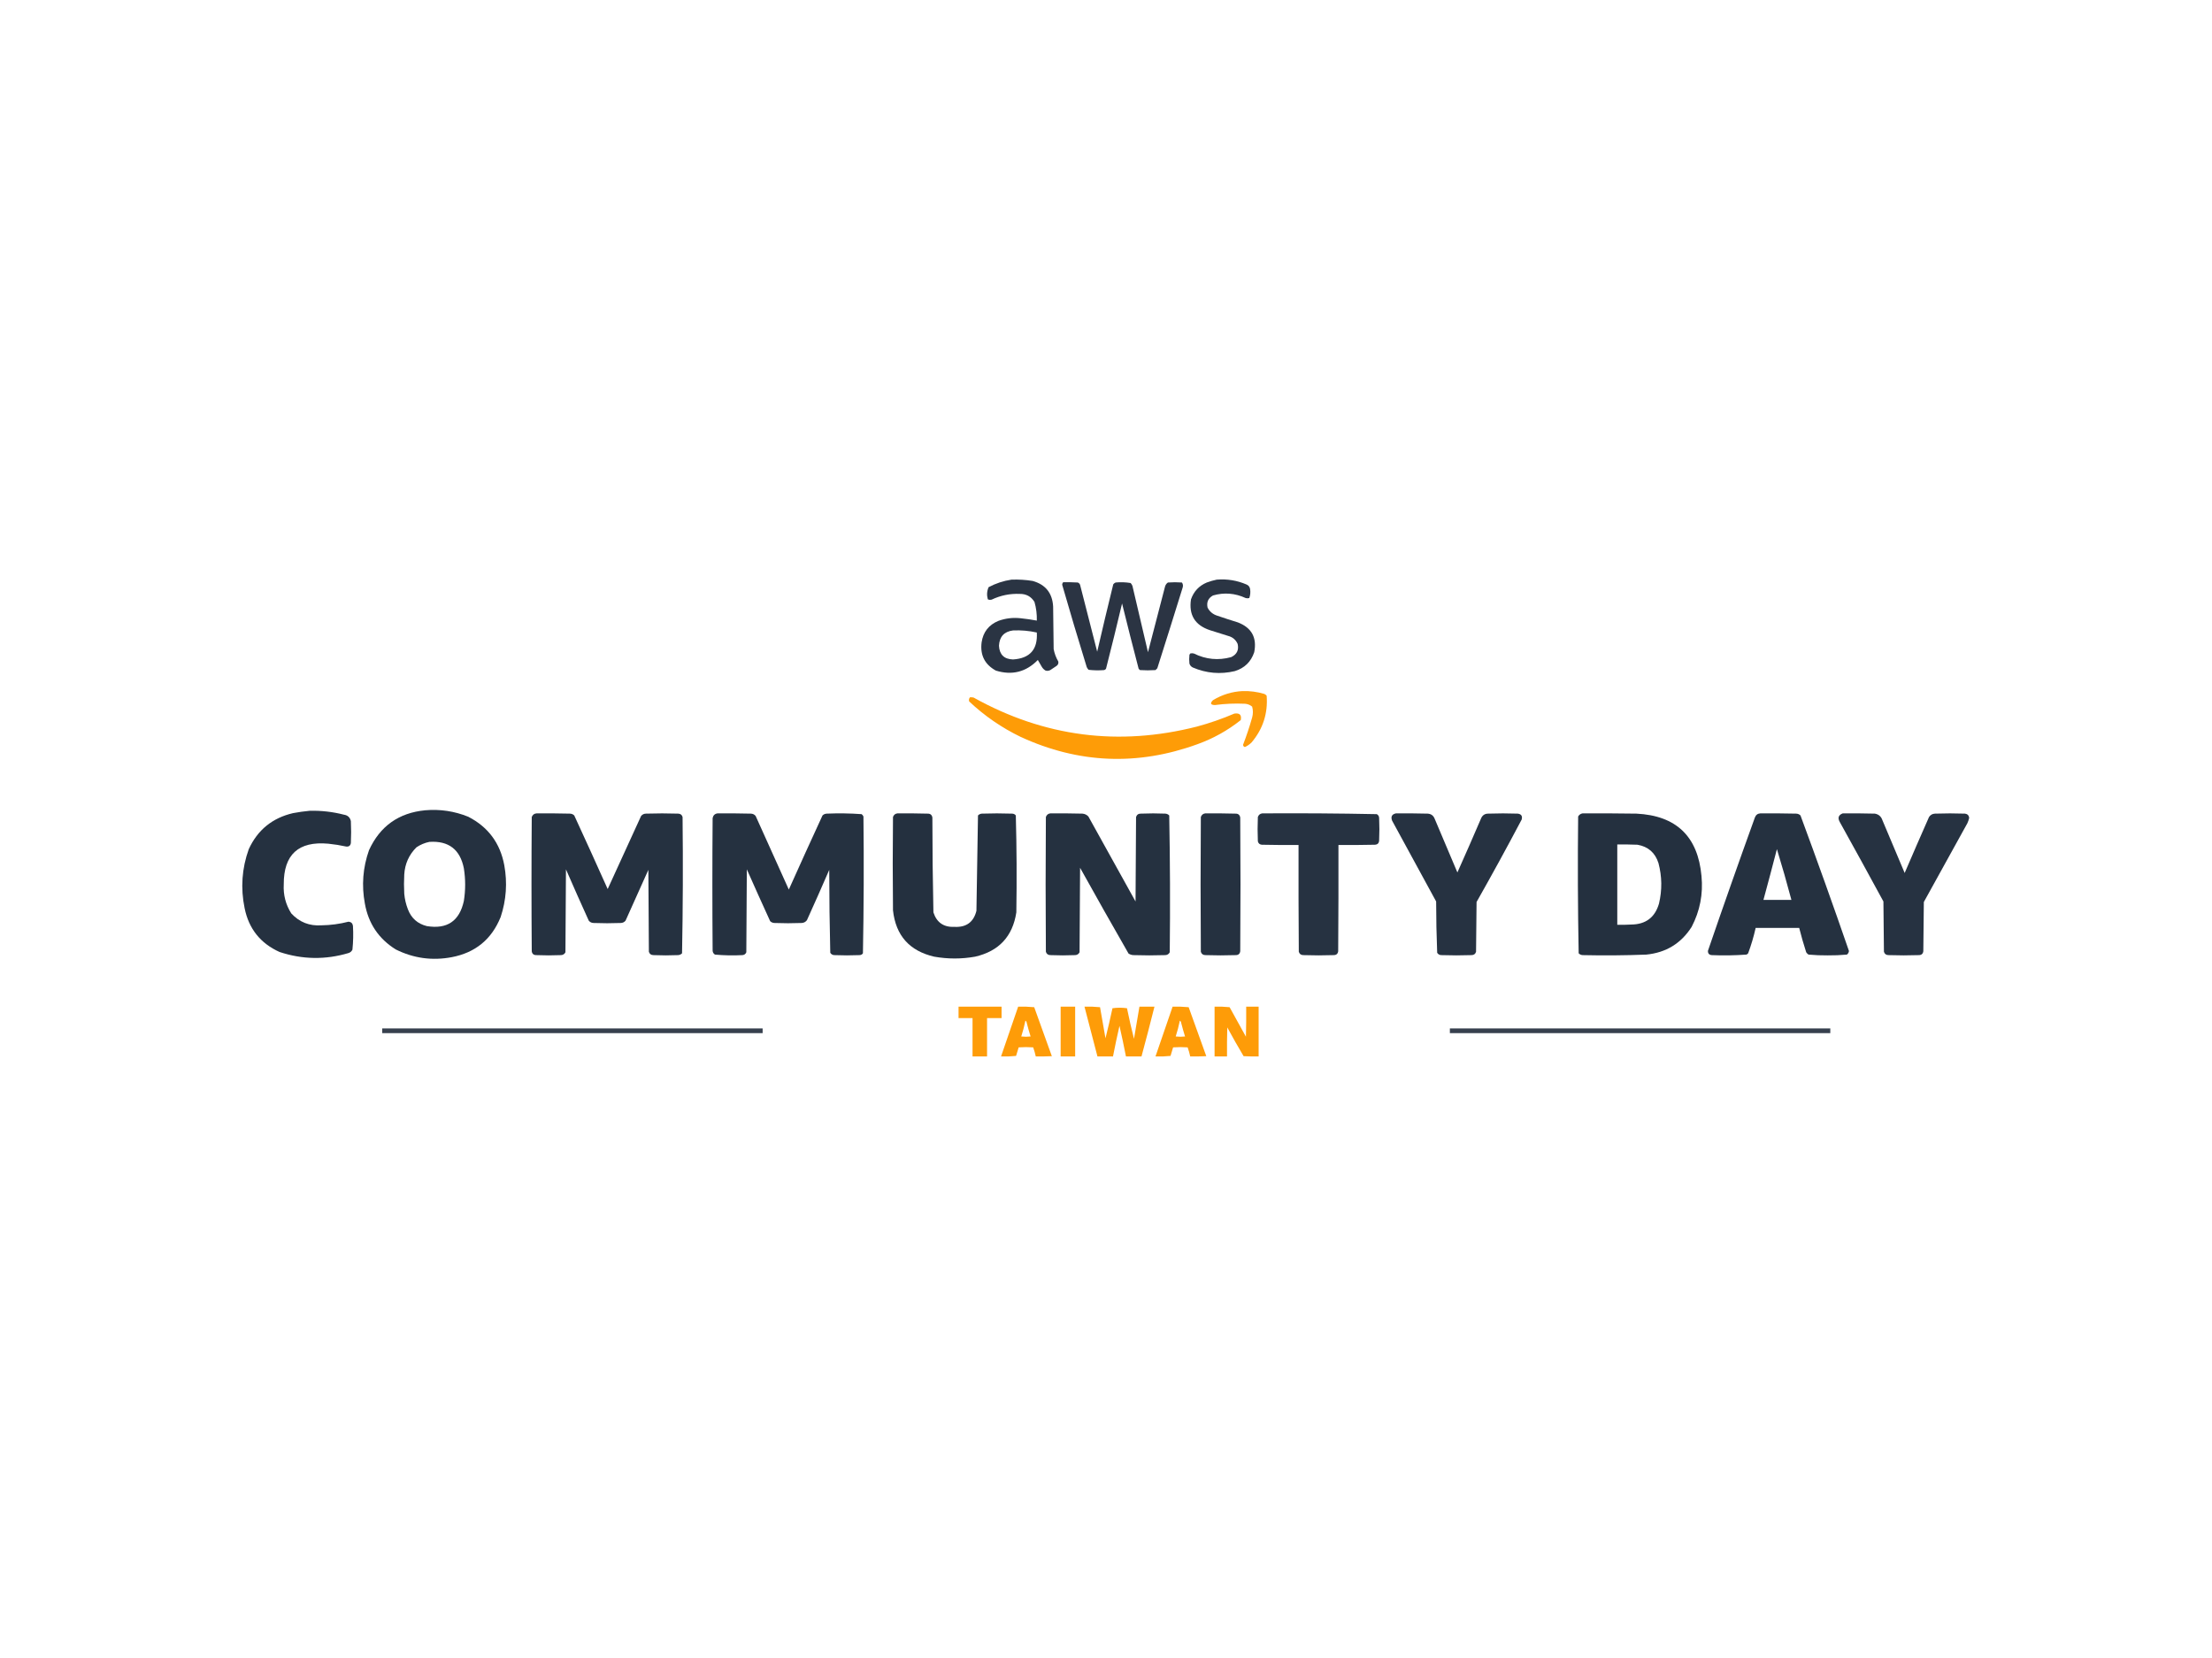 <?xml version="1.0" encoding="UTF-8"?>
<!DOCTYPE svg PUBLIC "-//W3C//DTD SVG 1.1//EN" "http://www.w3.org/Graphics/SVG/1.1/DTD/svg11.dtd">
<svg xmlns="http://www.w3.org/2000/svg" version="1.1" width="4268px" height="3200px" style="shape-rendering:geometricPrecision; text-rendering:geometricPrecision; image-rendering:optimizeQuality; fill-rule:evenodd; clip-rule:evenodd" xmlns:xlink="http://www.w3.org/1999/xlink">
<g><path style="opacity:0.969" fill="#252f3e" d="M 1951.5,1118.5 C 1965.27,1117.95 1978.93,1118.78 1992.5,1121C 2017.43,1128 2030.6,1144.5 2032,1170.5C 2032.33,1197.83 2032.67,1225.17 2033,1252.5C 2034.61,1261 2037.61,1269 2042,1276.5C 2042.66,1280.03 2041.49,1282.86 2038.5,1285C 2034.5,1287.67 2030.5,1290.33 2026.5,1293C 2023.63,1294.46 2020.63,1294.79 2017.5,1294C 2014.33,1292.17 2011.83,1289.67 2010,1286.5C 2007.5,1282.17 2005,1277.83 2002.5,1273.5C 1979.74,1296.77 1952.74,1303.61 1921.5,1294C 1900.03,1282.22 1890.86,1264.05 1894,1239.5C 1896.94,1219.55 1907.78,1205.72 1926.5,1198C 1940.43,1192.99 1954.76,1191.32 1969.5,1193C 1979.91,1194.08 1990.24,1195.58 2000.5,1197.5C 2000.87,1185.24 1999.37,1173.24 1996,1161.5C 1989.55,1151.02 1980.05,1145.85 1967.5,1146C 1948.62,1145.22 1930.62,1148.89 1913.5,1157C 1910.9,1157.77 1908.4,1157.6 1906,1156.5C 1903.68,1148.44 1904.18,1140.61 1907.5,1133C 1921.43,1125.64 1936.09,1120.8 1951.5,1118.5 Z M 1954.5,1216.5 C 1970.03,1215.79 1985.36,1217.12 2000.5,1220.5C 2002.54,1253.13 1987.21,1270.46 1954.5,1272.5C 1937.4,1271.9 1928.4,1263.07 1927.5,1246C 1928.38,1228.62 1937.38,1218.79 1954.5,1216.5 Z"/></g>
<g><path style="opacity:0.966" fill="#252f3e" d="M 2347.5,1118.5 C 2367.67,1116.81 2387.01,1119.97 2405.5,1128C 2409.17,1129.67 2411.33,1132.5 2412,1136.5C 2412.99,1142.52 2412.49,1148.35 2410.5,1154C 2408.17,1154.67 2405.83,1154.67 2403.5,1154C 2382.94,1144.51 2361.94,1142.84 2340.5,1149C 2331.19,1154.13 2327.69,1161.96 2330,1172.5C 2333.97,1180.12 2340.13,1185.29 2348.5,1188C 2361.77,1192.53 2375.1,1196.87 2388.5,1201C 2415.04,1211.25 2425.54,1230.41 2420,1258.5C 2413.76,1277.07 2401.26,1289.24 2382.5,1295C 2354.7,1301.54 2327.7,1299.21 2301.5,1288C 2298.27,1286.44 2296.1,1283.94 2295,1280.5C 2294.33,1274.83 2294.33,1269.17 2295,1263.5C 2295.37,1262.58 2295.87,1261.75 2296.5,1261C 2298.83,1260.33 2301.17,1260.33 2303.5,1261C 2326.69,1272.45 2350.69,1274.79 2375.5,1268C 2386.54,1262.75 2390.71,1254.25 2388,1242.5C 2384.39,1234.42 2378.22,1229.26 2369.5,1227C 2357.83,1223.33 2346.17,1219.67 2334.5,1216C 2305.61,1206.38 2293.44,1186.55 2298,1156.5C 2303.32,1141.18 2313.49,1130.34 2328.5,1124C 2334.83,1121.67 2341.16,1119.84 2347.5,1118.5 Z"/></g>
<g><path style="opacity:0.97" fill="#252f3e" d="M 2051.5,1123.5 C 2060.84,1123.33 2070.17,1123.5 2079.5,1124C 2081.67,1124.83 2083.17,1126.33 2084,1128.5C 2095.16,1171.46 2106.16,1214.46 2117,1257.5C 2127.02,1214.08 2137.35,1170.75 2148,1127.5C 2149.21,1125.95 2150.71,1124.78 2152.5,1124C 2162.27,1123.05 2171.93,1123.39 2181.5,1125C 2183.04,1126.58 2184.21,1128.41 2185,1130.5C 2195,1173.17 2205,1215.83 2215,1258.5C 2226.16,1216.21 2237.16,1173.88 2248,1131.5C 2249,1128.3 2250.84,1125.8 2253.5,1124C 2262.5,1123.33 2271.5,1123.33 2280.5,1124C 2282.5,1126.84 2283,1130.01 2282,1133.5C 2265.87,1185.56 2249.54,1237.56 2233,1289.5C 2231.83,1290.67 2230.67,1291.83 2229.5,1293C 2219.5,1293.67 2209.5,1293.67 2199.5,1293C 2198.67,1292.17 2197.83,1291.33 2197,1290.5C 2186.02,1248.6 2175.36,1206.6 2165,1164.5C 2155.04,1206.62 2144.71,1248.62 2134,1290.5C 2133.1,1291.7 2131.93,1292.53 2130.5,1293C 2120.45,1293.81 2110.45,1293.64 2100.5,1292.5C 2098.23,1290.29 2096.73,1287.62 2096,1284.5C 2079.99,1232.64 2064.49,1180.64 2049.5,1128.5C 2049.44,1126.49 2050.1,1124.82 2051.5,1123.5 Z"/></g>
<g><path style="opacity:0.954" fill="#fe9900" d="M 2397.5,1333.5 C 2411.82,1333.09 2425.82,1334.92 2439.5,1339C 2441.29,1339.78 2442.79,1340.95 2444,1342.5C 2446.58,1376.41 2436.92,1406.41 2415,1432.5C 2411.19,1436.32 2406.85,1439.32 2402,1441.5C 2399.71,1440.88 2398.54,1439.38 2398.5,1437C 2405.13,1419.78 2410.96,1402.28 2416,1384.5C 2417.9,1377.48 2417.9,1370.48 2416,1363.5C 2412.09,1360.3 2407.59,1358.47 2402.5,1358C 2382.93,1357.05 2363.43,1357.89 2344,1360.5C 2335.56,1360.18 2334.39,1357.01 2340.5,1351C 2358.13,1340.35 2377.13,1334.52 2397.5,1333.5 Z"/></g>
<g><path style="opacity:0.971" fill="#fe9900" d="M 1871.5,1345.5 C 1873.86,1345.34 1876.19,1345.5 1878.5,1346C 2014.66,1421.81 2158.33,1440.48 2309.5,1402C 2334.11,1395.36 2358.11,1387.03 2381.5,1377C 2391.86,1375.36 2396.02,1379.52 2394,1389.5C 2368.86,1409.49 2341.03,1424.99 2310.5,1436C 2194.87,1478.04 2081.2,1473.37 1969.5,1422C 1932.76,1404.24 1899.59,1381.41 1870,1353.5C 1869.11,1350.5 1869.61,1347.84 1871.5,1345.5 Z"/></g>
<g><path style="opacity:0.987" fill="#232f3e" d="M 820.5,1563.5 C 849.215,1561.05 876.881,1565.21 903.5,1576C 941.86,1595.72 965.027,1626.88 973,1669.5C 979.17,1703.45 976.837,1736.79 966,1769.5C 948.679,1812.48 917.179,1838.31 871.5,1847C 833.739,1854.11 797.739,1849.11 763.5,1832C 730.616,1811.43 710.783,1781.93 704,1743.5C 697.461,1708.43 700.128,1674.1 712,1640.5C 733.303,1594.05 769.469,1568.38 820.5,1563.5 Z M 828.5,1624.5 C 865.589,1622.09 887.756,1639.09 895,1675.5C 898.333,1696.5 898.333,1717.5 895,1738.5C 886.549,1777.28 862.716,1793.44 823.5,1787C 805.722,1782.56 793.556,1771.73 787,1754.5C 783.268,1744.84 780.934,1734.84 780,1724.5C 779.333,1712.17 779.333,1699.83 780,1687.5C 781.221,1666.9 789.054,1649.4 803.5,1635C 811.207,1629.81 819.54,1626.31 828.5,1624.5 Z"/></g>
<g><path style="opacity:0.985" fill="#232f3e" d="M 597.5,1564.5 C 619.856,1563.93 641.856,1566.43 663.5,1572C 670.96,1573.12 675.46,1577.29 677,1584.5C 677.667,1598.5 677.667,1612.5 677,1626.5C 676.262,1631.71 673.262,1634.04 668,1633.5C 656.608,1631.02 645.108,1629.19 633.5,1628C 575.934,1622.74 547.267,1648.91 547.5,1706.5C 546.407,1726.8 551.24,1745.46 562,1762.5C 577.56,1779.36 596.893,1787.03 620,1785.5C 637.779,1785.27 655.279,1782.94 672.5,1778.5C 677.46,1778.96 680.294,1781.63 681,1786.5C 681.918,1801.88 681.584,1817.21 680,1832.5C 678.437,1835.73 675.937,1837.9 672.5,1839C 627.928,1852.27 583.594,1851.6 539.5,1837C 502.606,1820.43 480.106,1792.26 472,1752.5C 463.978,1713.7 466.645,1675.7 480,1638.5C 497.105,1601.4 525.605,1578.24 565.5,1569C 576.245,1566.99 586.912,1565.49 597.5,1564.5 Z"/></g>
<g><path style="opacity:0.986" fill="#232f3e" d="M 1035.5,1569.5 C 1056.84,1569.33 1078.17,1569.5 1099.5,1570C 1102.82,1570.06 1105.66,1571.23 1108,1573.5C 1129.76,1620.69 1151.26,1668.03 1172.5,1715.5C 1193.98,1668.53 1215.48,1621.53 1237,1574.5C 1239.45,1571.53 1242.61,1570.03 1246.5,1570C 1267.17,1569.33 1287.83,1569.33 1308.5,1570C 1312.98,1570.14 1315.81,1572.31 1317,1576.5C 1317.99,1664.22 1317.66,1751.89 1316,1839.5C 1313.96,1841.6 1311.46,1842.77 1308.5,1843C 1292.5,1843.67 1276.5,1843.67 1260.5,1843C 1256.06,1842.87 1253.23,1840.7 1252,1836.5C 1251.67,1783.83 1251.33,1731.17 1251,1678.5C 1236.33,1711.17 1221.67,1743.83 1207,1776.5C 1204.55,1779.47 1201.39,1780.97 1197.5,1781C 1180.17,1781.67 1162.83,1781.67 1145.5,1781C 1141.61,1780.97 1138.45,1779.47 1136,1776.5C 1121.06,1743.62 1106.39,1710.62 1092,1677.5C 1091.67,1730.83 1091.33,1784.17 1091,1837.5C 1089.27,1840.95 1086.44,1842.79 1082.5,1843C 1066.5,1843.67 1050.5,1843.67 1034.5,1843C 1029.5,1842.92 1026.66,1840.42 1026,1835.5C 1025.33,1749.17 1025.33,1662.83 1026,1576.5C 1027.71,1572.07 1030.87,1569.74 1035.5,1569.5 Z"/></g>
<g><path style="opacity:0.986" fill="#232f3e" d="M 1384.5,1569.5 C 1405.84,1569.33 1427.17,1569.5 1448.5,1570C 1452.39,1570.03 1455.55,1571.53 1458,1574.5C 1479.33,1621.83 1500.67,1669.17 1522,1716.5C 1543.41,1668.68 1565.08,1621.02 1587,1573.5C 1589.34,1571.23 1592.18,1570.06 1595.5,1570C 1617.88,1569.05 1640.21,1569.39 1662.5,1571C 1664.05,1572.21 1665.22,1573.71 1666,1575.5C 1666.99,1663.58 1666.66,1751.58 1665,1839.5C 1663.44,1841.77 1661.28,1842.93 1658.5,1843C 1642.17,1843.67 1625.83,1843.67 1609.5,1843C 1606.26,1842.77 1603.76,1841.27 1602,1838.5C 1600.68,1785.22 1600.01,1731.89 1600,1678.5C 1585.94,1710.95 1571.61,1743.28 1557,1775.5C 1554.41,1779.05 1550.91,1780.88 1546.5,1781C 1529.17,1781.67 1511.83,1781.67 1494.5,1781C 1491.18,1780.94 1488.34,1779.77 1486,1777.5C 1470.81,1744.28 1455.81,1710.95 1441,1677.5C 1440.67,1730.83 1440.33,1784.17 1440,1837.5C 1438.62,1840.88 1436.12,1842.72 1432.5,1843C 1414.78,1843.94 1397.11,1843.61 1379.5,1842C 1376.73,1840.24 1375.23,1837.74 1375,1834.5C 1374.33,1749.17 1374.33,1663.83 1375,1578.5C 1376.13,1573.2 1379.3,1570.2 1384.5,1569.5 Z"/></g>
<g><path style="opacity:0.99" fill="#232f3e" d="M 1731.5,1569.5 C 1750.84,1569.33 1770.17,1569.5 1789.5,1570C 1794.9,1569.77 1798.07,1572.27 1799,1577.5C 1799.02,1638.54 1799.69,1699.54 1801,1760.5C 1807.35,1780.2 1821.02,1789.53 1842,1788.5C 1864.58,1789.56 1878.58,1779.23 1884,1757.5C 1884.98,1696.11 1885.98,1634.78 1887,1573.5C 1889.04,1571.4 1891.54,1570.23 1894.5,1570C 1913.83,1569.33 1933.17,1569.33 1952.5,1570C 1955.61,1569.95 1958.11,1571.11 1960,1573.5C 1961.66,1635.75 1961.99,1698.08 1961,1760.5C 1953.92,1806.92 1927.42,1835.42 1881.5,1846C 1855.17,1850.67 1828.83,1850.67 1802.5,1846C 1754.78,1834.95 1728.28,1805.11 1723,1756.5C 1722.33,1696.5 1722.33,1636.5 1723,1576.5C 1724.45,1572.37 1727.29,1570.04 1731.5,1569.5 Z"/></g>
<g><path style="opacity:0.987" fill="#232f3e" d="M 2026.5,1569.5 C 2047.17,1569.33 2067.84,1569.5 2088.5,1570C 2093.05,1570.36 2096.89,1572.19 2100,1575.5C 2130.33,1630.17 2160.67,1684.83 2191,1739.5C 2191.33,1685.17 2191.67,1630.83 2192,1576.5C 2193.49,1572 2196.66,1569.83 2201.5,1570C 2217.17,1569.33 2232.83,1569.33 2248.5,1570C 2251.46,1570.23 2253.96,1571.4 2256,1573.5C 2257.66,1661.42 2257.99,1749.42 2257,1837.5C 2255.27,1840.95 2252.44,1842.79 2248.5,1843C 2227.83,1843.67 2207.17,1843.67 2186.5,1843C 2183.25,1842.75 2180.25,1841.75 2177.5,1840C 2145.95,1785.08 2114.79,1729.91 2084,1674.5C 2083.67,1728.83 2083.33,1783.17 2083,1837.5C 2081.27,1840.95 2078.44,1842.79 2074.5,1843C 2058.5,1843.67 2042.5,1843.67 2026.5,1843C 2022.06,1842.87 2019.23,1840.7 2018,1836.5C 2017.33,1749.83 2017.33,1663.17 2018,1576.5C 2019.45,1572.37 2022.29,1570.04 2026.5,1569.5 Z"/></g>
<g><path style="opacity:0.985" fill="#232f3e" d="M 2325.5,1569.5 C 2344.84,1569.33 2364.17,1569.5 2383.5,1570C 2388.9,1569.77 2392.07,1572.27 2393,1577.5C 2393.67,1663.5 2393.67,1749.5 2393,1835.5C 2392.34,1840.42 2389.5,1842.92 2384.5,1843C 2364.83,1843.67 2345.17,1843.67 2325.5,1843C 2321.06,1842.87 2318.23,1840.7 2317,1836.5C 2316.33,1749.83 2316.33,1663.17 2317,1576.5C 2318.45,1572.37 2321.29,1570.04 2325.5,1569.5 Z"/></g>
<g><path style="opacity:0.982" fill="#232f3e" d="M 2435.5,1569.5 C 2509.2,1569.02 2582.87,1569.52 2656.5,1571C 2659.38,1572.59 2660.88,1575.09 2661,1578.5C 2661.67,1592.83 2661.67,1607.17 2661,1621.5C 2660.83,1627 2658,1629.83 2652.5,1630C 2629.17,1630.5 2605.84,1630.67 2582.5,1630.5C 2582.67,1698.83 2582.5,1767.17 2582,1835.5C 2581.34,1840.42 2578.5,1842.92 2573.5,1843C 2553.83,1843.67 2534.17,1843.67 2514.5,1843C 2510.06,1842.87 2507.23,1840.7 2506,1836.5C 2505.5,1767.83 2505.33,1699.17 2505.5,1630.5C 2481.83,1630.67 2458.16,1630.5 2434.5,1630C 2430.47,1629.57 2427.97,1627.41 2427,1623.5C 2426.33,1607.83 2426.33,1592.17 2427,1576.5C 2428.45,1572.37 2431.29,1570.04 2435.5,1569.5 Z"/></g>
<g><path style="opacity:0.982" fill="#232f3e" d="M 2693.5,1569.5 C 2713.84,1569.33 2734.17,1569.5 2754.5,1570C 2761.04,1570.35 2765.54,1573.51 2768,1579.5C 2782.67,1614.17 2797.33,1648.83 2812,1683.5C 2827.59,1648.65 2842.92,1613.65 2858,1578.5C 2860.69,1572.82 2865.19,1569.99 2871.5,1570C 2890.5,1569.33 2909.5,1569.33 2928.5,1570C 2935.36,1570.88 2937.86,1574.71 2936,1581.5C 2907.78,1634.95 2878.78,1687.95 2849,1740.5C 2848.67,1772.5 2848.33,1804.5 2848,1836.5C 2846.81,1840.69 2843.98,1842.86 2839.5,1843C 2819.83,1843.67 2800.17,1843.67 2780.5,1843C 2777.26,1842.77 2774.76,1841.27 2773,1838.5C 2771.69,1805.55 2771.03,1772.55 2771,1739.5C 2742.67,1687.5 2714.33,1635.5 2686,1583.5C 2683.17,1575.76 2685.67,1571.1 2693.5,1569.5 Z"/></g>
<g><path style="opacity:0.99" fill="#232f3e" d="M 3053.5,1569.5 C 3088.17,1569.33 3122.83,1569.5 3157.5,1570C 3234.28,1573.79 3276.12,1613.95 3283,1690.5C 3286.35,1725.1 3280.01,1757.77 3264,1788.5C 3243.7,1820.42 3214.54,1838.25 3176.5,1842C 3135.52,1843.59 3094.52,1843.92 3053.5,1843C 3050.54,1842.77 3048.04,1841.6 3046,1839.5C 3044.34,1751.58 3044.01,1663.58 3045,1575.5C 3046.94,1572.12 3049.78,1570.12 3053.5,1569.5 Z M 3120.5,1629.5 C 3133.5,1629.33 3146.5,1629.5 3159.5,1630C 3180.14,1633.63 3193.64,1645.47 3200,1665.5C 3206.85,1691.42 3207.18,1717.42 3201,1743.5C 3193.3,1770.19 3175.46,1783.69 3147.5,1784C 3138.51,1784.5 3129.51,1784.67 3120.5,1784.5C 3120.5,1732.83 3120.5,1681.17 3120.5,1629.5 Z"/></g>
<g><path style="opacity:0.986" fill="#232f3e" d="M 3396.5,1569.5 C 3419.5,1569.33 3442.5,1569.5 3465.5,1570C 3468.82,1570.06 3471.66,1571.23 3474,1573.5C 3506.16,1660.31 3537.33,1747.48 3567.5,1835C 3567.2,1837.92 3565.87,1840.26 3563.5,1842C 3551.22,1843.13 3538.89,1843.63 3526.5,1843.5C 3514.11,1843.63 3501.78,1843.13 3489.5,1842C 3487.67,1840.83 3486.17,1839.33 3485,1837.5C 3479.99,1821.96 3475.49,1806.29 3471.5,1790.5C 3443.5,1790.5 3415.5,1790.5 3387.5,1790.5C 3383.78,1807.17 3378.94,1823.5 3373,1839.5C 3372.1,1840.7 3370.93,1841.53 3369.5,1842C 3347.22,1843.62 3324.88,1843.96 3302.5,1843C 3297.45,1842.4 3295.12,1839.57 3295.5,1834.5C 3324.96,1748.61 3355.13,1662.95 3386,1577.5C 3387.85,1572.51 3391.35,1569.84 3396.5,1569.5 Z M 3428.5,1638.5 C 3438.43,1670.88 3447.76,1703.54 3456.5,1736.5C 3438.5,1736.5 3420.5,1736.5 3402.5,1736.5C 3411.37,1703.88 3420.04,1671.22 3428.5,1638.5 Z"/></g>
<g><path style="opacity:0.982" fill="#232f3e" d="M 3555.5,1569.5 C 3576.17,1569.33 3596.84,1569.5 3617.5,1570C 3624.75,1571.25 3629.59,1575.41 3632,1582.5C 3646.33,1616.5 3660.67,1650.5 3675,1684.5C 3690.47,1648.42 3706.14,1612.42 3722,1576.5C 3724.74,1572.38 3728.57,1570.21 3733.5,1570C 3752.83,1569.33 3772.17,1569.33 3791.5,1570C 3796.15,1570.65 3798.82,1573.32 3799.5,1578C 3798.73,1581.63 3797.57,1585.13 3796,1588.5C 3768,1639.17 3740,1689.83 3712,1740.5C 3711.67,1772.17 3711.33,1803.83 3711,1835.5C 3710.34,1840.42 3707.5,1842.92 3702.5,1843C 3682.83,1843.67 3663.17,1843.67 3643.5,1843C 3639.06,1842.87 3636.23,1840.7 3635,1836.5C 3634.67,1804.17 3634.33,1771.83 3634,1739.5C 3606.25,1688.34 3578.25,1637.34 3550,1586.5C 3545.3,1578.36 3547.13,1572.7 3555.5,1569.5 Z"/></g>
<g><path style="opacity:0.962" fill="#fe9900" d="M 1849.5,1942.5 C 1877.17,1942.5 1904.83,1942.5 1932.5,1942.5C 1932.5,1949.83 1932.5,1957.17 1932.5,1964.5C 1923.17,1964.5 1913.83,1964.5 1904.5,1964.5C 1904.5,1989.17 1904.5,2013.83 1904.5,2038.5C 1895.17,2038.5 1885.83,2038.5 1876.5,2038.5C 1876.5,2013.83 1876.5,1989.17 1876.5,1964.5C 1867.5,1964.5 1858.5,1964.5 1849.5,1964.5C 1849.5,1957.17 1849.5,1949.83 1849.5,1942.5 Z"/></g>
<g><path style="opacity:0.968" fill="#fe9900" d="M 1964.5,1942.5 C 1974.85,1942.17 1985.19,1942.5 1995.5,1943.5C 2006.74,1975.05 2018.07,2006.55 2029.5,2038C 2019.17,2038.5 2008.84,2038.67 1998.5,2038.5C 1997.22,2032.55 1995.55,2026.71 1993.5,2021C 1984.17,2020.33 1974.83,2020.33 1965.5,2021C 1963.92,2026.5 1962.25,2032 1960.5,2037.5C 1950.86,2038.5 1941.19,2038.83 1931.5,2038.5C 1942.5,2006.5 1953.5,1974.5 1964.5,1942.5 Z M 1978.5,1969.5 C 1979.97,1970.35 1980.8,1971.68 1981,1973.5C 1983.27,1982.43 1985.77,1991.26 1988.5,2000C 1982.5,2000.67 1976.5,2000.67 1970.5,2000C 1973.71,1989.99 1976.38,1979.82 1978.5,1969.5 Z"/></g>
<g><path style="opacity:0.953" fill="#fe9900" d="M 2046.5,1942.5 C 2055.83,1942.5 2065.17,1942.5 2074.5,1942.5C 2074.5,1974.5 2074.5,2006.5 2074.5,2038.5C 2065.17,2038.5 2055.83,2038.5 2046.5,2038.5C 2046.5,2006.5 2046.5,1974.5 2046.5,1942.5 Z"/></g>
<g><path style="opacity:0.966" fill="#fe9900" d="M 2092.5,1942.5 C 2102.52,1942.17 2112.52,1942.5 2122.5,1943.5C 2126.11,1963.47 2129.61,1983.47 2133,2003.5C 2137.81,1984.3 2142.31,1964.97 2146.5,1945.5C 2155.83,1944.17 2165.17,1944.17 2174.5,1945.5C 2178.56,1965.33 2183.06,1985 2188,2004.5C 2191.44,1983.81 2194.94,1963.14 2198.5,1942.5C 2208.17,1942.5 2217.83,1942.5 2227.5,1942.5C 2219.48,1974.58 2211.15,2006.58 2202.5,2038.5C 2192.5,2038.5 2182.5,2038.5 2172.5,2038.5C 2168.66,2018.78 2164.49,1999.11 2160,1979.5C 2155.51,1999.11 2151.34,2018.78 2147.5,2038.5C 2137.5,2038.5 2127.5,2038.5 2117.5,2038.5C 2109.17,2006.51 2100.84,1974.51 2092.5,1942.5 Z"/></g>
<g><path style="opacity:0.968" fill="#fe9900" d="M 2262.5,1942.5 C 2272.85,1942.17 2283.19,1942.5 2293.5,1943.5C 2304.74,1975.05 2316.07,2006.55 2327.5,2038C 2317.17,2038.5 2306.84,2038.67 2296.5,2038.5C 2295.22,2032.55 2293.55,2026.71 2291.5,2021C 2282.17,2020.33 2272.83,2020.33 2263.5,2021C 2261.92,2026.5 2260.25,2032 2258.5,2037.5C 2248.86,2038.5 2239.19,2038.83 2229.5,2038.5C 2240.5,2006.5 2251.5,1974.5 2262.5,1942.5 Z M 2276.5,1969.5 C 2277.97,1970.35 2278.8,1971.68 2279,1973.5C 2281.27,1982.43 2283.77,1991.26 2286.5,2000C 2280.5,2000.67 2274.5,2000.67 2268.5,2000C 2271.71,1989.99 2274.38,1979.82 2276.5,1969.5 Z"/></g>
<g><path style="opacity:0.966" fill="#fe9900" d="M 2343.5,1942.5 C 2353.19,1942.17 2362.86,1942.5 2372.5,1943.5C 2383,1962.5 2393.5,1981.5 2404,2000.5C 2404.5,1981.17 2404.67,1961.84 2404.5,1942.5C 2412.5,1942.5 2420.5,1942.5 2428.5,1942.5C 2428.5,1974.5 2428.5,2006.5 2428.5,2038.5C 2418.83,2038.67 2409.16,2038.5 2399.5,2038C 2388.62,2019.74 2378.12,2001.24 2368,1982.5C 2367.5,2001.16 2367.33,2019.83 2367.5,2038.5C 2359.5,2038.5 2351.5,2038.5 2343.5,2038.5C 2343.5,2006.5 2343.5,1974.5 2343.5,1942.5 Z"/></g>
<g><path style="opacity:0.916" fill="#252f3e" d="M 737.5,1984.5 C 982.167,1984.5 1226.83,1984.5 1471.5,1984.5C 1471.5,1987.5 1471.5,1990.5 1471.5,1993.5C 1226.83,1993.5 982.167,1993.5 737.5,1993.5C 737.5,1990.5 737.5,1987.5 737.5,1984.5 Z"/></g>
<g><path style="opacity:0.916" fill="#252f3e" d="M 2797.5,1984.5 C 3042.17,1984.5 3286.83,1984.5 3531.5,1984.5C 3531.5,1987.5 3531.5,1990.5 3531.5,1993.5C 3286.83,1993.5 3042.17,1993.5 2797.5,1993.5C 2797.5,1990.5 2797.5,1987.5 2797.5,1984.5 Z"/></g>
</svg>

